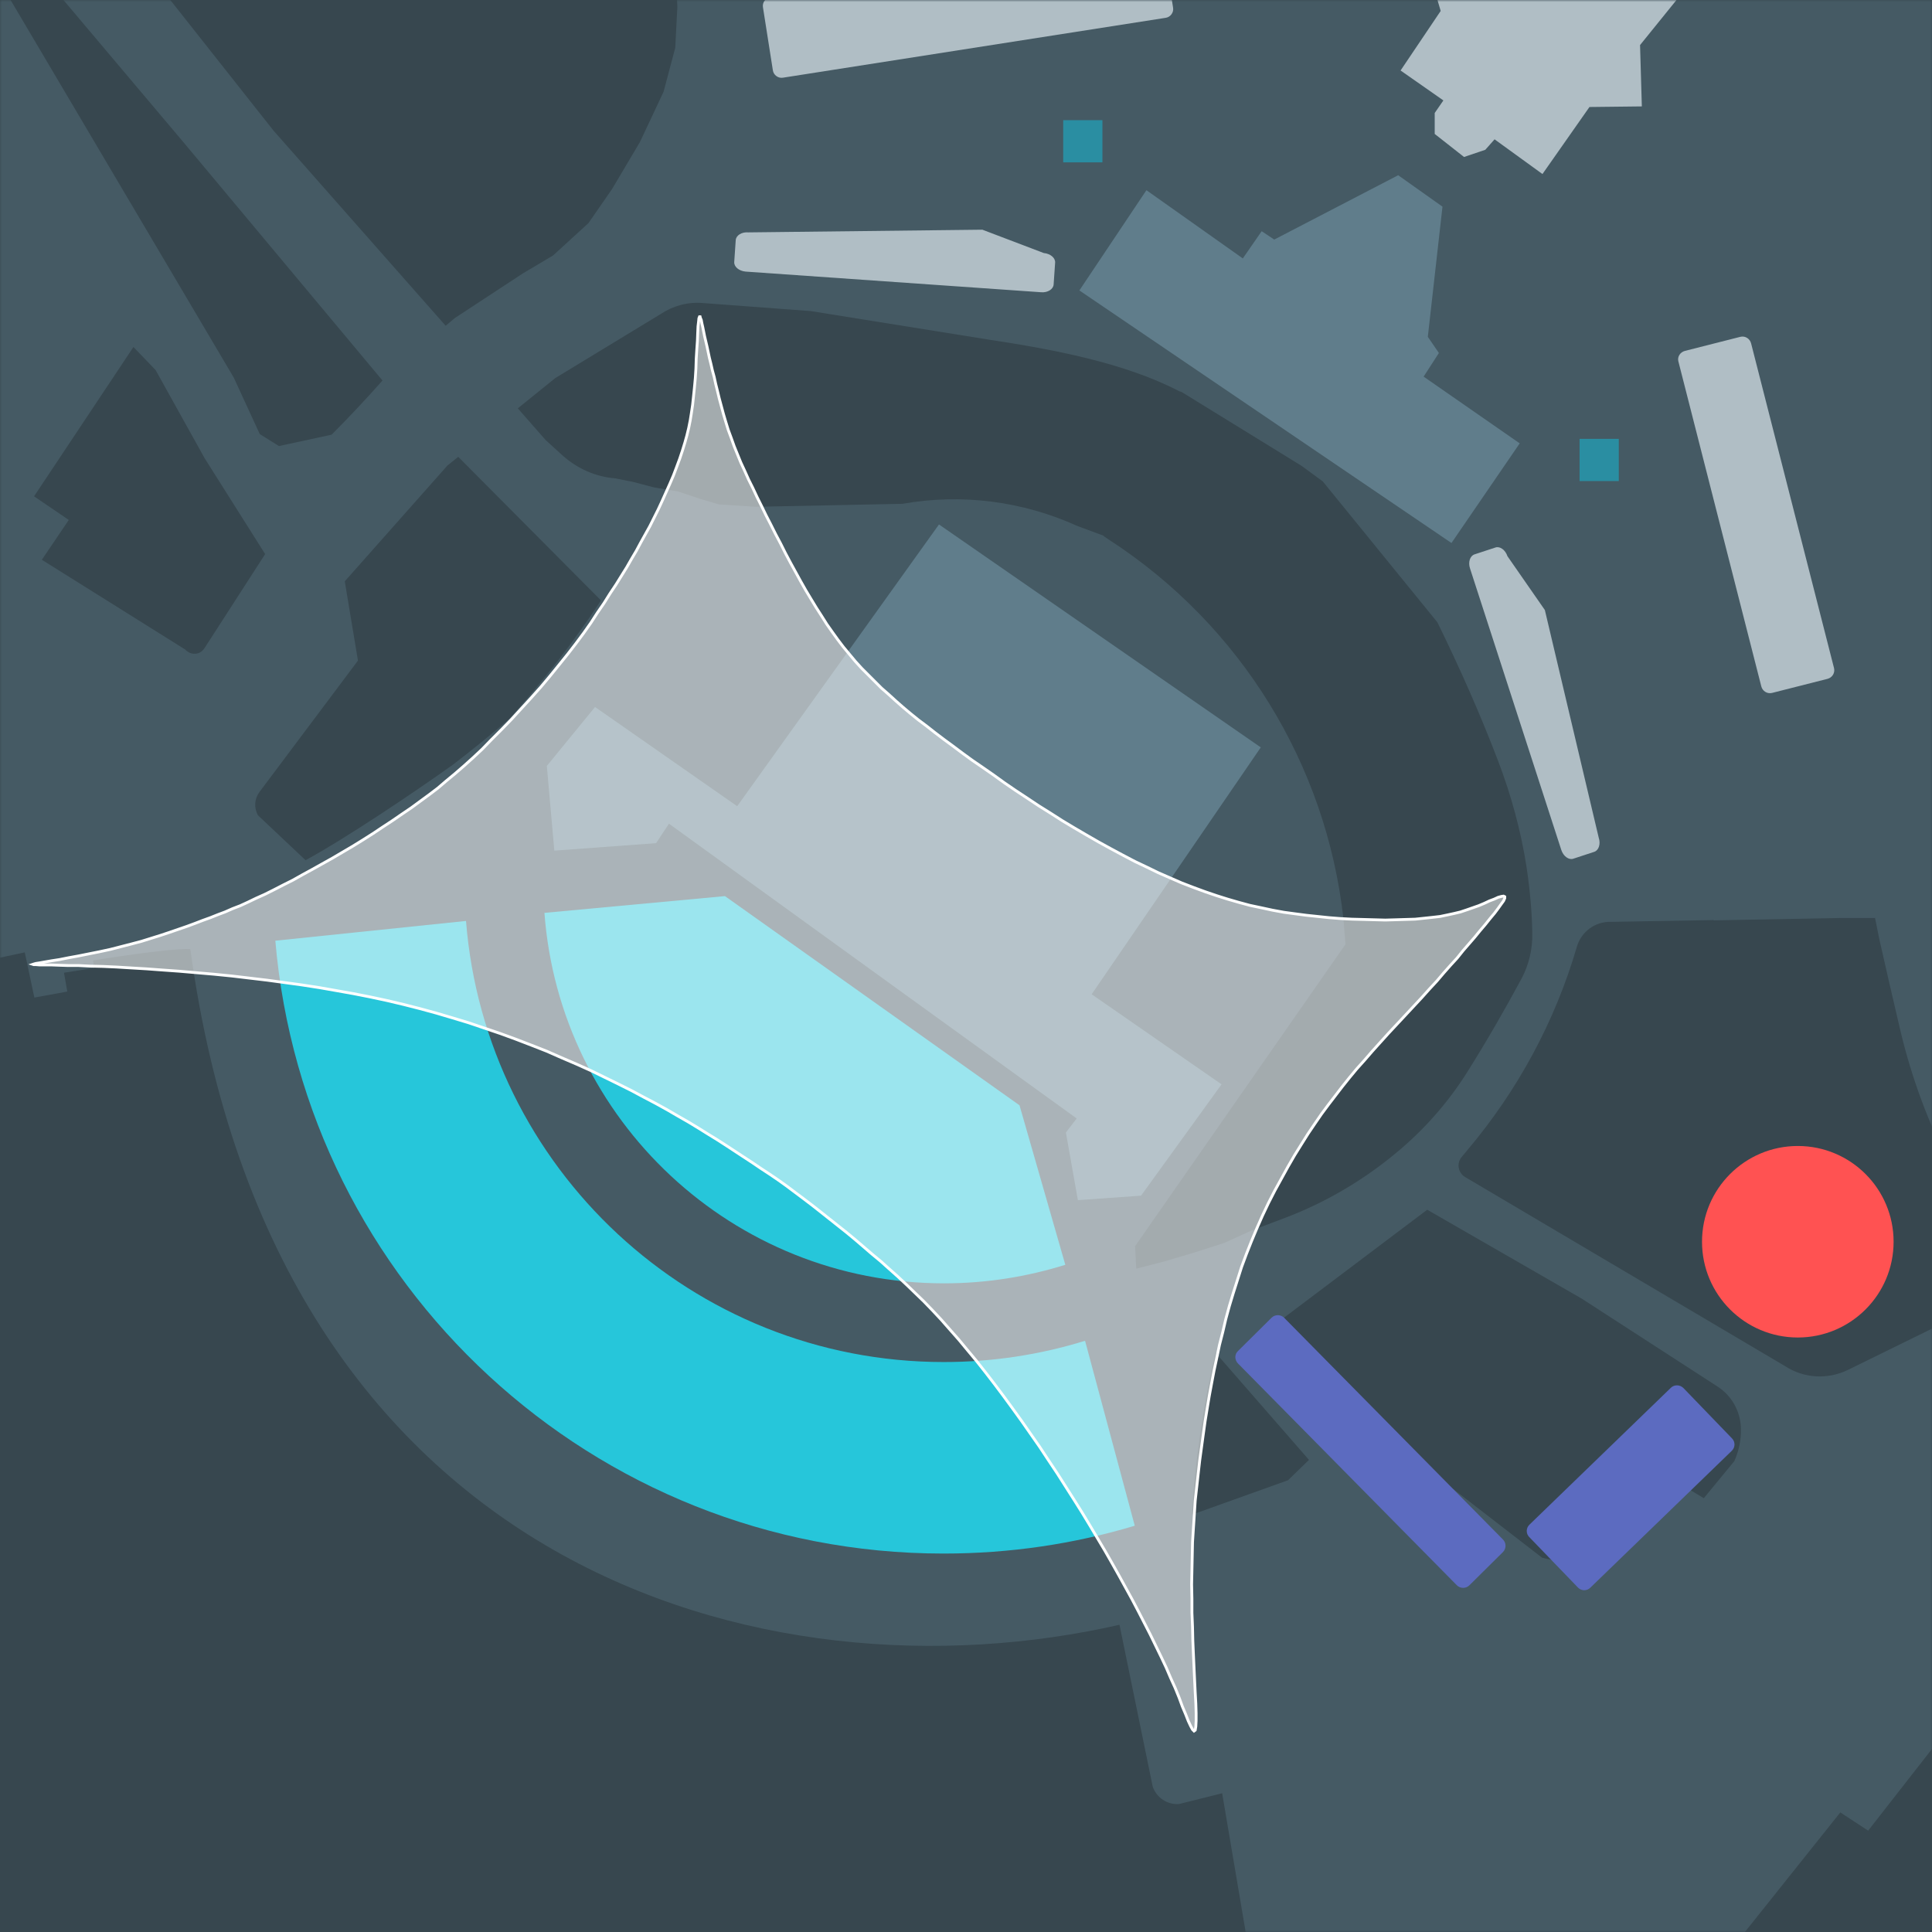 <?xml version="1.0" encoding="UTF-8" standalone="no"?>
<svg width="480px" height="480px" viewBox="0 0 480 480" version="1.1" xmlns="http://www.w3.org/2000/svg" xmlns:xlink="http://www.w3.org/1999/xlink">
    <rect x="0" y="0" width="480" height="480" fill="#333333" stroke="none"/>
    <defs>
        <rect id="path-1" x="0" y="0" width="480" height="480"></rect>
        <path id="path-3" d="M0,1523.363 L1952.366,1523.363 L1952.366,0.288 L0,0.288 L0,1523.363 Z"></path>
    </defs>
    <g stroke="none" stroke-width="1" fill="none" fill-rule="evenodd">
        <g transform="translate(-720, -391)">
            <g id="photo" transform="translate(720, 391)">
                <mask id="mask-2" fill="white">
                    <use xlink:href="#path-1"></use>
                </mask>
                <use id="Mask" fill="#37474F" xlink:href="#path-1"></use>
                <g mask="url(#mask-2)">
                    <g transform="translate(-519, -627)">
                        <path d="M0,1524.817 L1952.367,1524.817 L1952.367,1.743 L0,1.743 L0,1524.817 Z" id="Fill-1" fill="#455A64"></path>
                        <g id="Group-109" stroke-width="1" fill="none" transform="translate(0, 0.454)">
                            <path d="M578.63,1218.463 L562.565,1211.4 L554.98,1208.426 L582.497,1208.426 L578.63,1218.463 L578.63,1218.463 Z M1676.876,839.593 L1674.719,835.206 L1666.836,839.667 L1666.836,772.458 L1659.176,797.066 C1665.572,797.066 1671.224,792.754 1672.86,786.509 C1673.604,783.461 1674.05,780.413 1674.124,777.29 L1670.108,742.496 L1660.366,644.061 L1655.606,578.785 L1652.185,530.311 L1649.21,446.819 L1645.789,393.215 L1644.896,387.044 C1643.632,378.643 1642.963,370.242 1642.74,361.767 C1642.516,352.548 1642.07,343.254 1641.475,334.035 C1640.434,317.382 1627.791,303.851 1611.28,301.546 L1296.763,318.199 L1240.463,320.504 L1095.513,317.605 L1043.75,315.82 C1029.62,319.612 1018.018,328.682 1010.729,340.429 L985.815,340.429 L988.492,335.597 C988.492,331.359 988.343,327.195 988.12,322.958 C987.748,316.936 983.286,311.954 977.336,310.765 C967.668,308.906 957.776,307.791 947.959,307.419 L900.51,305.784 L793.564,306.973 L626.228,319.538 L534.453,327.79 L402.443,331.731 C397.683,332.102 393.519,335.151 391.808,339.611 L392.254,357.603 L359.828,357.603 L360.051,357.083 L360.944,354.332 L361.539,352.176 L361.911,350.54 L362.134,349.276 L362.283,348.31 L362.357,347.492 L362.431,346.674 L362.506,345.931 L362.506,345.187 L362.506,344.444 L362.506,343.7 L362.431,342.957 L362.357,342.213 L362.208,341.47 L362.059,340.727 L361.836,339.983 L361.539,339.24 L361.241,338.496 L360.869,337.827 L360.423,337.158 L359.977,336.563 L359.456,336.043 L358.861,335.522 L358.192,335.076 L357.523,334.704 L356.705,334.407 L355.812,334.184 L354.845,333.961 L353.804,333.812 L352.614,333.664 L351.35,333.589 L349.937,333.515 L348.375,333.515 L346.59,333.515 L344.656,333.515 L342.5,333.515 L340.12,333.515 L337.517,333.515 L334.616,333.515 L331.493,333.515 L328.22,333.515 L324.799,333.515 L321.304,333.515 L317.808,333.515 L314.313,333.515 L310.817,333.515 L307.396,333.515 L304.124,333.515 L301,333.589 L298.025,333.664 L295.274,333.738 L292.745,333.812 L290.514,333.961 L288.506,334.11 L286.795,334.258 L285.382,334.481 L284.192,334.704 L283.225,335.002 L282.407,335.374 L281.738,335.745 L281.143,336.191 L280.622,336.712 L280.102,337.232 L279.581,337.827 L279.061,338.496 L278.763,339.611 L278.243,340.355 L277.722,341.098 L277.276,341.916 L276.829,342.734 L276.383,343.626 L275.937,344.741 L275.565,346.377 L275.193,348.756 L274.896,352.176 L274.598,356.86 L274.375,363.031 L274.152,370.911 L274.003,380.651 L273.855,391.803 L273.855,403.996 L273.929,416.634 L274.152,429.199 L274.524,441.169 L275.045,452.098 L275.788,461.466 L276.681,468.9 L277.722,474.699 L278.912,479.309 L280.102,483.175 L281.217,486.818 L282.259,490.609 L283.151,495.07 L283.82,500.646 L284.267,507.709 L284.49,515.887 L284.639,524.883 L284.787,534.251 L285.01,543.544 L285.457,552.391 L286.126,560.421 L287.167,567.186 L288.655,572.391 L290.514,576.182 L292.596,578.785 L294.827,580.42 L297.133,581.312 L299.438,581.758 L301.67,581.907 L303.678,582.056 L305.463,582.353 L306.95,582.799 L308.214,583.394 L309.33,584.138 L310.371,585.03 L311.338,585.996 L312.23,587.111 L313.123,588.301 L314.09,589.565 L315.131,590.829 L316.172,592.167 L317.288,593.505 L318.403,594.843 L319.519,596.182 L320.709,597.52 L321.899,598.858 L323.089,600.196 L324.279,601.46 L325.469,602.724 L326.659,603.988 L327.848,605.178 L329.038,606.367 L330.228,607.557 L331.418,608.746 L332.683,609.936 L333.947,611.125 L335.211,612.315 L336.476,613.504 L337.74,614.62 L339.004,615.735 L340.269,616.776 L341.533,617.817 L342.723,618.783 L343.913,619.675 L345.103,620.567 L346.293,621.385 L347.557,622.203 L348.821,623.021 L350.16,623.839 L351.573,624.656 L353.06,625.549 L354.622,626.441 L356.258,627.333 L357.895,628.225 L359.605,629.117 L361.316,630.009 L363.101,630.902 L364.886,631.794 L366.67,632.686 L368.53,633.504 L370.389,634.322 L371.207,634.693 L373.364,637.147 L375.149,639.674 L376.636,644.135 L377.677,650.603 L378.421,661.086 L379.165,673.205 L379.909,687.405 L380.652,755.581 L373.81,755.581 L373.81,770.004 L306.578,815.281 L300.703,818.999 L296.984,823.831 L296.166,832.678 L296.687,845.466 L295.646,875.874 L292.448,907.322 L291.853,966.502 L291.332,1073.636 L291.853,1167.461 L292.224,1193.037 C292.448,1209.319 305.686,1222.329 321.973,1222.329 L926.764,1222.329 L927.135,1221.883 L933.531,1216.53 L952.199,1212.292 L980.46,1200.546 L1038.098,1178.167 L1098.934,1152.592 L1150.697,1132.37 L1200.823,1116.906 L1265.898,1101.962 L1351.426,1076.833 L1397.834,1062.41 L1428.772,1057.057 L1463.429,1057.057 L1493.847,1060.254 L1522.109,1059.213 L1558.923,1042.187 L1605.331,1008.062 L1648.02,975.573 L1658.655,961.149 L1668.249,931.857 L1671.447,913.196 L1673.604,892.974 L1675.761,867.919 L1678.438,847.696 L1676.876,839.593 L1676.876,839.593 Z" id="Fill-2" fill="#455A64"></path>
                            <path d="M822.643,1072.075 L811.934,1074.751 C809.033,1074.974 806.356,1073.19 805.389,1070.439 L797.134,1030.217 C709.003,1050.291 587.331,1016.538 566.284,862.343 C561.078,862.045 542.113,865.168 542.113,865.168 L542.411,867.027 L534.899,868.216 L535.717,872.9 L527.536,874.387 L525.156,863.161 L441.711,880.929 C436.134,917.805 437.621,955.425 446.174,991.78 C450.339,1009.549 455.916,1026.946 462.907,1043.749 C469.155,1058.841 476.443,1073.413 484.847,1087.464 C505.002,1122.036 534.453,1150.287 569.928,1168.874 C610.312,1186.048 654.34,1192.888 697.996,1188.725 C741.355,1187.832 783.97,1177.573 823.015,1158.614 L819.296,1150.956 L834.617,1142.778 L822.643,1072.075 Z" id="Fill-4" fill="#37474F"></path>
                            <path d="M821.007,962.636 C817.883,975.87 815.95,989.327 815.132,1002.858 L839.005,994.308 L844.211,989.252 L821.007,962.636 Z" id="Fill-6" fill="#37474F"></path>
                            <path d="M1676.876,839.593 L1674.719,835.206 L1631.658,843.384 C1626.675,844.351 1621.692,845.243 1616.709,846.061 C1602.876,848.366 1588.746,849.109 1574.764,848.143 C1561.823,847.25 1548.808,846.73 1535.867,846.73 C1519.803,846.656 1503.739,848.217 1487.972,851.339 C1486.931,851.562 1485.964,852.009 1485.22,852.678 L1470.569,859.22 L1441.862,869.108 L1403.263,879.368 L1320.933,902.564 L1204.17,935.425 L1083.613,969.179 C1080.044,970.145 1076.399,970.889 1072.755,971.186 L1070.524,972.673 L1067.475,974.829 L1063.236,977.729 L1060.707,981.595 L1055.129,990.293 L1047.32,988.286 L1035.049,992.078 L1031.851,999.587 L1026.422,997.505 L1015.638,1019.065 L1014.596,1021.445 L1024.265,1028.731 L983.137,1081.368 L976.221,1076.833 L950.414,1109.174 L925.053,1129.099 L876.34,1150.287 L838.038,1158.168 C794.233,1182.554 745.074,1195.788 694.947,1196.828 C661.629,1199.951 628.087,1196.903 595.884,1187.758 L595.586,1187.461 C584.654,1184.338 573.944,1180.621 563.458,1176.16 C527.165,1157.053 496.97,1128.206 476.294,1092.743 C467.742,1078.394 460.23,1063.45 453.834,1047.986 C446.694,1030.738 440.968,1012.895 436.654,994.754 C429.068,962.488 426.912,929.18 430.258,896.245 C410.475,882.416 397.758,860.633 395.452,836.619 C393.072,812.456 398.799,788.145 411.74,767.551 L429.068,739.968 L442.158,721.902 L441.935,704.505 L403.633,704.505 L403.633,640.121 L407.129,640.195 L414.789,640.344 L423.862,640.418 L433.977,640.492 L444.761,640.492 L455.842,640.492 L466.775,640.418 L477.112,640.269 L486.483,640.046 L494.515,639.749 L500.837,639.377 L505.597,638.857 L508.943,638.262 L511.175,637.593 L512.439,636.849 L512.96,636.031 L512.96,635.139 L512.662,634.173 L512.29,633.206 L511.844,632.165 L511.323,631.125 L510.803,630.084 L510.282,629.117 L509.762,628.225 L509.241,627.407 L508.795,626.738 L508.423,626.218 L508.051,625.772 L507.605,625.474 L506.935,625.251 L505.969,625.103 L504.63,625.028 L502.845,625.028 L500.465,625.028 L497.49,625.028 L493.846,625.028 L489.532,625.028 L484.624,625.028 L479.12,625.028 L472.948,625.028 L466.18,625.028 L458.817,625.028 L450.934,624.954 L442.53,624.731 L433.679,624.285 L424.457,623.467 L414.938,622.129 L405.195,620.196 L395.304,617.519 L385.263,614.025 L375.223,609.564 L365.406,604.137 L355.887,597.892 L346.888,590.829 L338.558,582.948 L330.823,574.398 L324.353,565.105 L319.073,555.142 L315.131,544.659 L312.379,533.73 L310.669,522.653 L309.925,511.575 L309.999,500.646 L310.743,490.163 L312.007,480.275 L313.643,471.131 L315.503,462.952 L317.585,455.592 L319.891,448.827 L322.419,442.507 L325.097,436.411 L327.923,430.389 L330.898,424.292 L334.021,417.898 L337.219,411.058 L340.492,403.921 L343.764,396.635 L346.888,389.424 L349.862,382.435 L352.614,375.892 L355.068,369.945 L357.151,364.74 L358.787,360.428 L360.051,356.934 L360.944,354.183 L361.539,352.027 L361.911,350.392 L362.134,349.128 L362.283,348.161 L362.357,347.343 L362.431,346.526 L362.506,345.782 L362.506,345.039 L362.506,344.295 L362.506,343.552 L362.431,342.808 L362.357,342.065 L362.208,341.321 L362.059,340.578 L361.836,339.834 L361.539,339.091 L361.241,338.347 L360.869,337.678 L360.423,337.009 L359.977,336.414 L359.456,335.894 L358.861,335.374 L358.192,334.927 L357.523,334.556 L356.705,334.258 L355.812,334.035 L354.845,333.812 L353.804,333.664 L352.614,333.515 L351.35,333.441 L349.937,333.366 L348.375,333.366 L346.59,333.366 L344.656,333.366 L342.5,333.366 L340.12,333.366 L337.517,333.366 L334.616,333.366 L331.493,333.366 L328.22,333.366 L324.799,333.366 L321.304,333.366 L317.808,333.366 L314.313,333.366 L310.817,333.366 L307.396,333.366 L304.124,333.366 L301,333.441 L298.025,333.515 L295.274,333.589 L292.745,333.664 L290.514,333.812 L288.506,333.961 L286.795,334.11 L285.382,334.333 L284.192,334.556 L283.225,334.853 L282.407,335.225 L281.738,335.597 L281.143,336.043 L280.622,336.563 L280.102,337.084 L279.581,337.678 L279.061,338.347 L278.763,339.611 L278.243,340.355 L277.722,341.098 L277.276,341.916 L276.829,342.734 L276.383,343.626 L275.937,344.741 L275.565,346.377 L275.193,348.756 L274.896,352.176 L274.598,356.86 L274.375,363.031 L274.152,370.911 L274.003,380.651 L273.855,391.803 L273.855,403.996 L273.929,416.634 L274.152,429.199 L274.524,441.169 L275.045,452.098 L275.788,461.466 L276.681,468.9 L277.722,474.699 L278.912,479.309 L280.102,483.175 L281.217,486.818 L282.259,490.609 L283.151,495.07 L283.82,500.646 L284.267,507.709 L284.49,515.887 L284.639,524.883 L284.787,534.251 L285.01,543.544 L285.457,552.391 L286.126,560.421 L287.167,567.186 L288.655,572.391 L290.514,576.182 L292.596,578.785 L294.827,580.42 L297.133,581.312 L299.438,581.758 L301.67,581.907 L303.678,582.056 L305.463,582.353 L306.95,582.799 L308.214,583.394 L309.33,584.138 L310.371,585.03 L311.338,585.996 L312.23,587.111 L313.123,588.301 L314.09,589.565 L315.131,590.829 L316.172,592.167 L317.288,593.505 L318.403,594.843 L319.519,596.182 L320.709,597.52 L321.899,598.858 L323.089,600.196 L324.279,601.46 L325.469,602.724 L326.659,603.988 L327.848,605.178 L329.038,606.367 L330.228,607.557 L331.418,608.746 L332.683,609.936 L333.947,611.125 L335.211,612.315 L336.476,613.504 L337.74,614.62 L339.004,615.735 L340.269,616.776 L341.533,617.817 L342.723,618.783 L343.913,619.675 L345.103,620.567 L346.293,621.385 L347.557,622.203 L348.821,623.021 L350.16,623.839 L351.573,624.656 L353.06,625.549 L354.622,626.441 L356.258,627.333 L357.895,628.225 L359.605,629.117 L361.316,630.009 L363.101,630.902 L364.886,631.794 L366.67,632.686 L368.53,633.504 L370.389,634.322 L371.207,634.693 L373.364,637.147 L375.149,639.674 L376.636,644.135 L377.677,650.603 L378.421,661.086 L379.165,673.205 L379.909,687.405 L380.652,755.581 L373.81,755.581 L373.81,770.004 L306.578,815.281 L300.703,818.999 L296.984,823.831 L296.166,832.678 L296.687,845.466 L295.646,875.874 L292.448,907.322 L291.853,966.502 L291.332,1073.636 L291.853,1167.461 L292.373,1200.323 C292.522,1212.516 302.488,1222.255 314.685,1222.255 L926.838,1222.255 L927.21,1221.809 L933.606,1216.456 L952.273,1212.218 L980.534,1200.471 L1038.172,1178.093 L1099.008,1152.518 L1150.771,1132.295 L1200.897,1116.831 L1265.973,1101.888 L1351.5,1076.758 L1397.908,1062.335 L1428.847,1056.982 L1463.504,1056.982 L1493.922,1060.179 L1522.183,1059.138 L1558.997,1042.113 L1605.405,1007.988 L1648.094,975.498 L1658.729,961.075 L1668.323,931.783 L1671.521,913.121 L1673.678,892.899 L1675.835,867.844 L1678.512,847.622 L1676.876,839.593 Z" id="Fill-8" fill="#37474F"></path>
                            <path d="M645.713,622.798 L596.925,622.798 L560.26,623.616 C559.888,623.616 559.665,623.913 559.665,624.285 C559.665,624.433 559.739,624.582 559.814,624.656 L586.959,659.005 L629.723,707.479 C630.467,706.809 631.285,706.215 632.029,705.546 L648.911,694.468 L656.422,690.007 L665.198,681.978 L671.074,673.502 L677.99,661.83 L683.866,649.339 L686.766,638.41 L687.287,628.299 L686.989,621.682 L686.394,618.486 C673.007,621.311 659.323,622.798 645.713,622.798" id="Fill-10" fill="#37474F"></path>
                            <path d="M984.253,563.766 L988.269,558.265 L993.772,549.194 L999.053,537.671 L1007.159,520.051 L1015.935,499.531 L1042.411,442.507 L1046.502,432.619 L1047.171,431.355 L1055.129,415.594 C1056.765,412.397 1059.74,410.092 1063.31,409.348 L1109.495,408.754 L1163.563,407.861 L1217.334,407.192 L1253.404,406.449 L1270.509,405.928 C1271.997,405.854 1273.484,406.226 1274.748,406.969 L1275.492,416.56 C1275.567,417.378 1276.236,417.973 1277.054,417.973 L1323.759,412.843 L1363.623,408.085 L1398.652,404.293 L1427.136,401.245 L1453.017,398.345 L1489.459,393.81 L1552.229,386.227 L1577.144,383.55 L1577.813,383.55 C1580.49,383.624 1582.647,385.855 1582.573,388.531 L1584.953,447.786 L1587.779,522.578 L1589.043,556.778 C1589.489,568.302 1590.307,579.9 1591.423,591.423 L1597.968,636.998 L1602.728,681.532 L1610.983,743.76 C1611.206,745.395 1610.165,746.957 1608.603,747.403 L1576.4,749.113 L1455.918,764.949 L1399.767,771.194 L1320.19,780.487 C1318.628,780.636 1317.14,781.23 1315.876,782.123 C1314.165,783.312 1313.05,785.096 1312.752,787.104 C1312.306,790.449 1312.009,793.795 1311.786,797.141 L1314.76,804.055 L1322.718,813.571 L1326.214,816.768 C1332.758,822.642 1341.609,825.021 1350.236,823.385 L1401.478,814.24 L1437.697,809.11 L1490.352,804.055 L1535.049,800.114 L1566.955,798.33 C1591.2,796.992 1615.519,796.546 1639.839,796.992 L1659.176,796.918 C1665.646,796.918 1671.298,792.531 1672.86,786.212 C1673.604,783.238 1674.05,780.19 1674.124,777.067 L1670.108,742.273 L1660.366,643.838 L1655.606,578.561 L1652.185,530.087 L1649.21,446.596 L1645.789,392.992 L1644.822,386.821 C1643.558,378.643 1642.888,370.391 1642.665,362.064 C1642.442,352.622 1641.996,343.18 1641.401,333.812 C1640.36,317.159 1627.716,303.627 1611.206,301.323 L1296.762,318.199 L1240.463,320.504 L1095.513,317.605 L1043.75,315.82 C1017.497,322.883 1000.168,347.789 1002.623,374.852 L996.896,468.677 C995.483,492.394 988.194,515.292 975.774,535.515 L964.842,553.953 C961.792,559.083 963.503,565.774 968.635,568.822 C973.766,571.87 980.46,570.16 983.509,565.03 C983.881,564.659 984.104,564.213 984.253,563.766" id="Fill-12" fill="#37474F"></path>
                            <path d="M1003.589,580.346 L1024.19,580.123 L1087.927,579.231 L1131.062,579.231 L1225.961,577.149 L1272.666,576.926 C1274.451,576.926 1276.236,577.595 1277.575,578.784 L1277.649,589.416 L1279.285,628.225 L1279.285,628.745 C1279.062,630.307 1277.649,631.496 1276.013,631.273 C1274.451,631.05 1273.261,629.638 1273.484,628.002 L1273.484,617.445 L1248.123,617.445 L1141.326,619.601 L1015.043,621.534 L1014.596,632.017 C1014.522,633.132 1013.704,634.024 1012.588,634.173 C1011.473,634.321 1010.283,633.95 1009.465,633.206 L994.293,605.698 C993.847,604.806 993.624,603.839 993.698,602.873 L996.97,597.445 C999.053,593.951 1000.54,590.16 1001.433,586.219 L1002.028,582.576 C1002.102,581.461 1002.697,580.717 1003.589,580.346" id="Fill-14" fill="#37474F"></path>
                            <path d="M564.722,662.053 L533.04,624.508 C532.891,624.359 532.742,624.285 532.519,624.285 L521.512,624.508 C521.14,624.508 520.917,624.805 520.917,625.177 C520.917,625.251 520.917,625.4 520.992,625.474 L577.068,720.341 L583.538,734.392 L588.298,737.366 L601.387,734.541 C605.701,730.229 609.94,725.694 614.031,721.084 L564.722,662.053 Z" id="Fill-24" fill="#37474F"></path>
                            <path d="M837.889,954.012 L873.588,927.099 L911.964,949.18 L945.728,971.038 C949.298,973.342 951.455,977.283 951.529,981.52 C951.604,984.271 951.009,987.022 949.893,989.55 L942.307,998.769 L936.878,995.498 L935.391,997.505 C929.367,1005.386 920.888,1011.036 911.294,1013.564 C908.319,1014.382 905.121,1014.382 902.146,1013.564 L857.3,978.918 L837.889,954.012 Z" id="Fill-30" fill="#37474F"></path>
                            <path d="M565.02,787.922 L529.396,765.618 L536.089,755.73 L527.462,749.856 L552.153,712.757 L557.657,718.482 L569.854,740.414 L584.877,764.205 L569.779,787.624 C569.631,787.847 569.408,788.07 569.185,788.293 C567.995,789.334 566.135,789.186 565.02,787.922" id="Fill-32" fill="#37474F"></path>
                            <path d="M944.687,855.205 L976.593,854.611 L984.848,854.611 C985.22,856.469 985.591,858.328 985.963,860.112 C987.674,867.77 989.459,875.353 991.244,883.011 C996.747,905.91 1007.606,927.099 1023,944.868 L978.154,966.874 C973.171,969.328 967.222,969.03 962.536,965.982 L883.033,918.995 C882.884,918.921 882.735,918.772 882.587,918.697 C881.174,917.508 880.951,915.426 882.14,914.014 L883.554,912.304 C896.048,897.509 905.344,880.335 910.774,861.748 C911.889,857.956 915.385,855.428 919.326,855.577 L944.761,855.131 L944.687,855.205 Z" id="Fill-34" fill="#37474F"></path>
                            <path d="M898.279,842.046 C896.866,832.901 894.412,823.98 891.139,815.43 C886.677,803.757 881.62,792.382 876.116,781.156 L847.632,746.139 L842.352,742.273 L812.529,723.909 L812.008,723.76 C798.472,716.698 780.697,713.352 764.484,710.898 L720.456,703.836 L693.534,701.828 C689.89,701.531 686.245,702.497 683.122,704.579 L656.943,720.489 L647.647,727.998 L654.563,735.879 L658.728,739.671 C662.372,742.942 666.983,745.024 671.892,745.395 L676.354,746.288 L681.411,747.626 L687.51,748.667 L693.088,750.525 L697.624,751.864 L706.772,752.458 L743.214,751.715 C757.94,749.113 773.037,751.046 786.647,757.216 L793.266,759.67 L793.192,759.744 L794.754,760.785 C827.18,781.9 848.45,816.322 852.764,854.759 L853.284,861.153 L801.001,936.169 L801.298,941.745 L808.512,939.886 L815.727,937.73 L823.164,935.351 L829.857,932.303 L830.229,932.154 L838.112,929.18 C848.748,925.166 858.565,919.292 867.192,911.858 C873.588,906.356 879.166,899.888 883.628,892.75 C888.388,885.167 892.85,877.435 897.089,869.554 C898.874,866.134 899.767,862.343 899.692,858.477 C899.618,853.049 899.097,847.548 898.279,842.046" id="Fill-36" fill="#37474F"></path>
                            <path d="M632.847,740.042 L630.169,742.199 L604.66,770.971 L607.932,790.673 L583.464,823.311 C582.199,825.021 582.051,827.251 583.092,829.11 L594.917,840.262 C605.032,834.76 622.137,823.236 631.508,816.545 C636.268,812.902 640.953,809.111 645.49,805.17 C653.819,795.951 661.48,786.137 668.322,775.729 L632.847,740.042 Z" id="Fill-38" fill="#37474F"></path>
                            <path d="M753.477,964.941 C690.931,964.941 639.614,916.69 634.78,855.354 L587.406,860.261 C594.694,945.537 666.239,1012.523 753.403,1012.523 C769.914,1012.523 785.829,1010.144 800.927,1005.609 L788.581,959.663 C777.499,963.082 765.749,964.941 753.477,964.941" id="Fill-40" fill="#26C6DA"></path>
                            <path d="M699.112,849.183 L654.266,853.347 C658.059,904.795 701.045,945.388 753.552,945.388 C764.038,945.388 774.153,943.752 783.672,940.778 L772.294,901.152 L699.112,849.183 Z" id="Fill-42" fill="#26C6DA"></path>
                            <path d="M879.612,761.454 L896.569,736.697 L872.695,720.117 L876.488,714.244 L873.737,710.229 L877.381,677.889 L866.374,670.082 L835.584,686.067 L832.46,683.985 L827.775,690.751 L803.827,673.8 L787.168,698.706 L879.612,761.454 Z" id="Fill-44" fill="#607D8B"></path>
                            <path d="M832.237,812.233 L752.288,756.845 L702.155,826.846 L666.835,802.196 L654.861,816.842 L656.72,837.883 L682.006,836.024 L685.204,831.191 L744.925,874.387 L786.499,904.423 L783.821,907.917 L786.796,924.719 L802.488,923.604 L822.494,895.947 L790.217,873.569 L832.237,812.233 Z" id="Fill-46" fill="#607D8B"></path>
                            <path d="M551.558,867.027 L555.351,867.25 L559.367,867.547 L563.532,867.844 L567.846,868.216 L572.159,868.588 L576.622,869.034 L581.01,869.554 L585.397,870.075 L589.785,870.67 L594.099,871.264 L598.413,871.933 L602.652,872.677 L606.817,873.42 L610.981,874.238 L615.146,875.13 L619.237,876.097 L623.327,877.138 L627.417,878.253 L631.434,879.442 L635.375,880.632 L639.317,881.97 L643.259,883.308 L647.126,884.721 L650.993,886.208 L654.786,887.695 L658.505,889.331 L662.149,890.892 L665.793,892.527 L669.289,894.237 L672.635,895.873 L675.908,897.509 L678.957,899.144 L681.932,900.706 L684.758,902.267 L687.435,903.828 L690.038,905.315 L692.493,906.802 L694.873,908.289 L697.178,909.702 L699.484,911.188 L701.64,912.601 L703.797,914.014 L705.954,915.426 L708.036,916.839 L710.193,918.251 L712.276,919.664 L714.358,921.151 L716.44,922.712 L718.523,924.273 L720.68,925.909 L722.762,927.545 L724.919,929.255 L727.075,930.965 L729.232,932.675 L731.389,934.459 L733.471,936.243 L735.628,938.102 L737.785,939.886 L739.942,941.819 L742.024,943.678 L744.181,945.685 L746.338,947.767 L748.495,949.849 L750.651,952.079 L752.808,954.384 L754.965,956.837 L757.196,959.365 L759.353,961.967 L761.584,964.644 L763.815,967.469 L766.046,970.368 L768.277,973.342 L770.509,976.391 L772.814,979.587 L775.045,982.784 L777.276,985.981 L779.433,989.252 L781.664,992.598 L783.747,995.869 L785.829,999.141 L787.837,1002.337 L789.771,1005.534 L791.63,1008.657 L793.489,1011.78 L795.274,1014.902 L796.985,1017.95 L798.621,1020.924 L800.257,1023.898 L801.819,1026.872 L803.306,1029.771 L804.794,1032.671 L806.133,1035.422 L807.471,1038.173 L808.736,1040.849 L809.851,1043.451 L810.967,1045.905 L811.934,1048.284 L812.752,1050.514 L813.57,1052.447 L814.239,1054.157 L814.834,1055.421 L815.28,1056.239 L815.652,1056.611 L815.95,1056.388 L816.098,1055.495 L816.173,1054.083 L816.173,1052.15 L816.098,1049.771 L815.95,1047.094 L815.801,1044.046 L815.652,1040.849 L815.503,1037.578 L815.355,1034.158 L815.28,1030.738 L815.132,1027.244 L815.132,1023.749 L815.057,1020.181 L815.132,1016.686 L815.206,1013.192 L815.28,1009.698 L815.503,1006.204 L815.727,1002.784 L815.95,999.364 L816.322,996.018 L816.693,992.672 L817.065,989.401 L817.511,986.13 L817.958,982.859 L818.404,979.662 L818.925,976.465 L819.445,973.342 L820.04,970.145 L820.635,967.023 L821.304,963.9 L821.974,960.703 L822.792,957.506 L823.536,954.31 L824.428,951.038 L825.395,947.841 L826.436,944.57 L827.477,941.299 L828.667,938.102 L829.932,934.905 L831.27,931.708 L832.683,928.511 L834.171,925.389 L835.733,922.34 L837.369,919.367 L839.005,916.393 L840.641,913.568 L842.352,910.817 L843.988,908.215 L845.698,905.687 L847.334,903.308 L849.045,901.003 L850.756,898.773 L852.466,896.542 L854.251,894.312 L856.036,892.156 L857.97,890 L859.903,887.769 L861.911,885.539 L863.994,883.234 L866.076,881.004 L868.159,878.773 L870.167,876.617 L872.175,874.461 L874.108,872.305 L875.968,870.298 L877.678,868.29 L879.389,866.357 L881.025,864.573 L882.512,862.714 L884,861.004 L885.413,859.369 L886.751,857.733 L888.016,856.246 L889.206,854.759 L890.321,853.421 L891.214,852.232 L891.957,851.191 L892.552,850.373 L892.85,849.704 L892.85,849.332 L892.552,849.183 L892.032,849.258 L891.214,849.481 L890.247,849.927 L889.057,850.373 L887.793,850.968 L886.38,851.562 L884.892,852.083 L883.405,852.603 L881.843,853.124 L880.281,853.495 L878.571,853.867 L876.786,854.239 L874.852,854.462 L872.77,854.685 L870.613,854.908 L868.233,854.982 L865.779,855.057 L863.176,855.131 L860.424,855.057 L857.672,854.982 L854.846,854.908 L852.02,854.759 L849.194,854.536 L846.368,854.239 L843.542,853.942 L840.715,853.57 L837.964,853.198 L835.138,852.678 L832.386,852.083 L829.56,851.488 L826.808,850.745 L823.982,849.927 L821.156,849.035 L818.33,848.068 L815.503,847.027 L812.603,845.912 L809.702,844.648 L806.802,843.384 L803.901,841.972 L800.927,840.559 L797.952,838.998 L794.902,837.362 L791.928,835.727 L788.953,834.017 L785.903,832.232 L782.929,830.448 L780.028,828.589 L777.053,826.731 L774.153,824.798 L771.327,822.939 L768.501,821.006 L765.823,819.073 L763.146,817.214 L760.543,815.43 L758.088,813.646 L755.709,811.861 L753.477,810.226 L751.321,808.59 L749.238,806.954 L747.156,805.393 L745.222,803.832 L743.363,802.271 L741.504,800.635 L739.793,799.074 L738.008,797.512 L736.372,795.877 L734.736,794.241 L733.1,792.606 L731.538,790.896 L730.05,789.111 L728.563,787.327 L727.15,785.468 L725.811,783.61 L724.398,781.602 L723.134,779.595 L721.795,777.513 L720.531,775.431 L719.192,773.201 L717.928,770.971 L716.663,768.666 L715.399,766.361 L714.135,763.982 L712.945,761.603 L711.681,759.224 L710.491,756.845 L709.301,754.54 L708.185,752.235 L707.07,750.005 L706.028,747.775 L704.987,745.693 L704.02,743.537 L703.053,741.455 L702.235,739.448 L701.417,737.44 L700.674,735.359 L699.93,733.351 L699.335,731.418 L698.74,729.411 L698.219,727.478 L697.699,725.545 L697.252,723.686 L696.806,721.902 L696.434,720.192 L695.988,718.556 L695.616,716.921 L695.244,715.434 L694.947,714.021 L694.649,712.609 L694.352,711.345 L694.054,710.081 L693.831,708.966 L693.608,707.85 L693.385,706.884 L693.236,706.066 L693.013,705.546 L692.939,705.248 L692.79,705.248 L692.641,705.62 L692.567,706.363 L692.418,707.627 L692.344,709.263 L692.27,711.196 L692.121,713.352 L691.972,715.731 L691.898,718.11 L691.749,720.489 L691.526,722.868 L691.303,725.024 L691.08,727.106 L690.782,729.114 L690.485,730.972 L690.113,732.831 L689.667,734.689 L689.146,736.548 L688.551,738.481 L687.882,740.489 L687.138,742.496 L686.32,744.652 L685.427,746.734 L684.461,748.89 L683.494,751.046 L682.527,753.127 L681.486,755.209 L680.444,757.291 L679.329,759.298 L678.213,761.306 L677.098,763.387 L675.908,765.395 L674.718,767.476 L673.379,769.632 L672.04,771.788 L670.553,774.019 L669.066,776.398 L667.429,778.777 L665.793,781.305 L664.008,783.833 L662.075,786.435 L660.067,789.037 L657.91,791.713 L655.679,794.464 L653.373,797.215 L650.919,799.966 L648.465,802.642 L646.01,805.319 L643.556,807.847 L641.102,810.3 L638.796,812.679 L636.491,814.835 L634.26,816.843 L632.029,818.776 L629.872,820.56 L627.789,822.344 L625.633,823.98 L623.401,825.615 L621.17,827.251 L618.865,828.812 L616.485,830.448 L614.105,832.009 L611.651,833.645 L609.196,835.206 L606.668,836.767 L604.139,838.254 L601.61,839.741 L599.082,841.154 L596.553,842.567 L594.099,843.905 L591.719,845.243 L589.339,846.433 L587.034,847.622 L584.802,848.737 L582.646,849.704 L580.638,850.67 L578.704,851.562 L576.77,852.306 L574.911,853.124 L573.126,853.793 L571.267,854.536 L569.408,855.205 L567.474,855.949 L565.466,856.692 L563.309,857.436 L561.152,858.179 L558.921,858.923 L556.541,859.666 L554.161,860.41 L551.633,861.079 L549.03,861.748 L546.427,862.417 L543.675,863.012 L541.072,863.532 L538.469,864.053 L536.015,864.499 L533.784,864.945 L531.85,865.242 L530.139,865.54 L528.875,865.763 L527.908,865.911 L527.388,866.06 L527.164,866.134 L527.388,866.209 L527.908,866.209 L528.801,866.283 L530.065,866.283 L531.701,866.283 L533.635,866.357 L535.94,866.432 L538.543,866.432 L541.369,866.58 L544.567,866.655 L547.914,866.804 L551.558,867.027 Z" id="Fill-48" fill-opacity="0.54" fill="#FFFFFF"></path>
                            <path d="M551.558,867.027 L555.351,867.25 L559.367,867.547 L563.532,867.844 L567.846,868.216 L572.159,868.588 L576.622,869.034 L581.01,869.554 L585.397,870.075 L589.785,870.67 L594.099,871.264 L598.413,871.933 L602.652,872.677 L606.817,873.42 L610.981,874.238 L615.146,875.13 L619.237,876.097 L623.327,877.138 L627.417,878.253 L631.434,879.442 L635.375,880.632 L639.317,881.97 L643.259,883.308 L647.126,884.721 L650.993,886.208 L654.786,887.695 L658.505,889.331 L662.149,890.892 L665.793,892.527 L669.289,894.237 L672.635,895.873 L675.908,897.509 L678.957,899.144 L681.932,900.706 L684.758,902.267 L687.435,903.828 L690.038,905.315 L692.493,906.802 L694.873,908.289 L697.178,909.702 L699.484,911.188 L701.64,912.601 L703.797,914.014 L705.954,915.426 L708.036,916.839 L710.193,918.251 L712.276,919.664 L714.358,921.151 L716.44,922.712 L718.523,924.273 L720.68,925.909 L722.762,927.545 L724.919,929.255 L727.075,930.965 L729.232,932.675 L731.389,934.459 L733.471,936.243 L735.628,938.102 L737.785,939.886 L739.942,941.819 L742.024,943.678 L744.181,945.685 L746.338,947.767 L748.495,949.849 L750.651,952.079 L752.808,954.384 L754.965,956.837 L757.196,959.365 L759.353,961.967 L761.584,964.644 L763.815,967.469 L766.046,970.368 L768.277,973.342 L770.509,976.391 L772.814,979.587 L775.045,982.784 L777.276,985.981 L779.433,989.252 L781.664,992.598 L783.747,995.869 L785.829,999.141 L787.837,1002.337 L789.771,1005.534 L791.63,1008.657 L793.489,1011.78 L795.274,1014.902 L796.985,1017.95 L798.621,1020.924 L800.257,1023.898 L801.819,1026.872 L803.306,1029.771 L804.794,1032.671 L806.133,1035.422 L807.471,1038.173 L808.736,1040.849 L809.851,1043.451 L810.967,1045.905 L811.934,1048.284 L812.752,1050.514 L813.57,1052.447 L814.239,1054.157 L814.834,1055.421 L815.28,1056.239 L815.652,1056.611 L815.95,1056.388 L816.098,1055.495 L816.173,1054.083 L816.173,1052.15 L816.098,1049.771 L815.95,1047.094 L815.801,1044.046 L815.652,1040.849 L815.503,1037.578 L815.355,1034.158 L815.28,1030.738 L815.132,1027.244 L815.132,1023.749 L815.057,1020.181 L815.132,1016.686 L815.206,1013.192 L815.28,1009.698 L815.503,1006.204 L815.727,1002.784 L815.95,999.364 L816.322,996.018 L816.693,992.672 L817.065,989.401 L817.511,986.13 L817.958,982.859 L818.404,979.662 L818.925,976.465 L819.445,973.342 L820.04,970.145 L820.635,967.023 L821.304,963.9 L821.974,960.703 L822.792,957.506 L823.536,954.31 L824.428,951.038 L825.395,947.841 L826.436,944.57 L827.477,941.299 L828.667,938.102 L829.932,934.905 L831.27,931.708 L832.683,928.511 L834.171,925.389 L835.733,922.34 L837.369,919.367 L839.005,916.393 L840.641,913.568 L842.352,910.817 L843.988,908.215 L845.698,905.687 L847.334,903.308 L849.045,901.003 L850.756,898.773 L852.466,896.542 L854.251,894.312 L856.036,892.156 L857.97,890 L859.903,887.769 L861.911,885.539 L863.994,883.234 L866.076,881.004 L868.159,878.773 L870.167,876.617 L872.175,874.461 L874.108,872.305 L875.968,870.298 L877.678,868.29 L879.389,866.357 L881.025,864.573 L882.512,862.714 L884,861.004 L885.413,859.369 L886.751,857.733 L888.016,856.246 L889.206,854.759 L890.321,853.421 L891.214,852.232 L891.957,851.191 L892.552,850.373 L892.85,849.704 L892.85,849.332 L892.552,849.183 L892.032,849.258 L891.214,849.481 L890.247,849.927 L889.057,850.373 L887.793,850.968 L886.38,851.562 L884.892,852.083 L883.405,852.603 L881.843,853.124 L880.281,853.495 L878.571,853.867 L876.786,854.239 L874.852,854.462 L872.77,854.685 L870.613,854.908 L868.233,854.982 L865.779,855.057 L863.176,855.131 L860.424,855.057 L857.672,854.982 L854.846,854.908 L852.02,854.759 L849.194,854.536 L846.368,854.239 L843.542,853.942 L840.715,853.57 L837.964,853.198 L835.138,852.678 L832.386,852.083 L829.56,851.488 L826.808,850.745 L823.982,849.927 L821.156,849.035 L818.33,848.068 L815.503,847.027 L812.603,845.912 L809.702,844.648 L806.802,843.384 L803.901,841.972 L800.927,840.559 L797.952,838.998 L794.902,837.362 L791.928,835.727 L788.953,834.017 L785.903,832.232 L782.929,830.448 L780.028,828.589 L777.053,826.731 L774.153,824.798 L771.327,822.939 L768.501,821.006 L765.823,819.073 L763.146,817.214 L760.543,815.43 L758.088,813.646 L755.709,811.861 L753.477,810.226 L751.321,808.59 L749.238,806.954 L747.156,805.393 L745.222,803.832 L743.363,802.271 L741.504,800.635 L739.793,799.074 L738.008,797.512 L736.372,795.877 L734.736,794.241 L733.1,792.606 L731.538,790.896 L730.05,789.111 L728.563,787.327 L727.15,785.468 L725.811,783.61 L724.398,781.602 L723.134,779.595 L721.795,777.513 L720.531,775.431 L719.192,773.201 L717.928,770.971 L716.663,768.666 L715.399,766.361 L714.135,763.982 L712.945,761.603 L711.681,759.224 L710.491,756.845 L709.301,754.54 L708.185,752.235 L707.07,750.005 L706.028,747.775 L704.987,745.693 L704.02,743.537 L703.053,741.455 L702.235,739.448 L701.417,737.44 L700.674,735.359 L699.93,733.351 L699.335,731.418 L698.74,729.411 L698.219,727.478 L697.699,725.545 L697.252,723.686 L696.806,721.902 L696.434,720.192 L695.988,718.556 L695.616,716.921 L695.244,715.434 L694.947,714.021 L694.649,712.609 L694.352,711.345 L694.054,710.081 L693.831,708.966 L693.608,707.85 L693.385,706.884 L693.236,706.066 L693.013,705.546 L692.939,705.248 L692.79,705.248 L692.641,705.62 L692.567,706.363 L692.418,707.627 L692.344,709.263 L692.27,711.196 L692.121,713.352 L691.972,715.731 L691.898,718.11 L691.749,720.489 L691.526,722.868 L691.303,725.024 L691.08,727.106 L690.782,729.114 L690.485,730.972 L690.113,732.831 L689.667,734.689 L689.146,736.548 L688.551,738.481 L687.882,740.489 L687.138,742.496 L686.32,744.652 L685.427,746.734 L684.461,748.89 L683.494,751.046 L682.527,753.127 L681.486,755.209 L680.444,757.291 L679.329,759.298 L678.213,761.306 L677.098,763.387 L675.908,765.395 L674.718,767.476 L673.379,769.632 L672.04,771.788 L670.553,774.019 L669.066,776.398 L667.429,778.777 L665.793,781.305 L664.008,783.833 L662.075,786.435 L660.067,789.037 L657.91,791.713 L655.679,794.464 L653.373,797.215 L650.919,799.966 L648.465,802.642 L646.01,805.319 L643.556,807.847 L641.102,810.3 L638.796,812.679 L636.491,814.835 L634.26,816.843 L632.029,818.776 L629.872,820.56 L627.789,822.344 L625.633,823.98 L623.401,825.615 L621.17,827.251 L618.865,828.812 L616.485,830.448 L614.105,832.009 L611.651,833.645 L609.196,835.206 L606.668,836.767 L604.139,838.254 L601.61,839.741 L599.082,841.154 L596.553,842.567 L594.099,843.905 L591.719,845.243 L589.339,846.433 L587.034,847.622 L584.802,848.737 L582.646,849.704 L580.638,850.67 L578.704,851.562 L576.77,852.306 L574.911,853.124 L573.126,853.793 L571.267,854.536 L569.408,855.205 L567.474,855.949 L565.466,856.692 L563.309,857.436 L561.152,858.179 L558.921,858.923 L556.541,859.666 L554.161,860.41 L551.633,861.079 L549.03,861.748 L546.427,862.417 L543.675,863.012 L541.072,863.532 L538.469,864.053 L536.015,864.499 L533.784,864.945 L531.85,865.242 L530.139,865.54 L528.875,865.763 L527.908,865.911 L527.388,866.06 L527.164,866.134 L527.388,866.209 L527.908,866.209 L528.801,866.283 L530.065,866.283 L531.701,866.283 L533.635,866.357 L535.94,866.432 L538.543,866.432 L541.369,866.58 L544.567,866.655 L547.914,866.804 L551.558,867.027 L551.558,867.027 Z" id="Stroke-50" stroke="#FFFFFF" stroke-width="0.7"></path>
                            <path d="M965.66,911.263 C978.804,911.263 989.459,921.914 989.459,935.054 C989.459,948.193 978.804,958.845 965.66,958.845 C952.516,958.845 941.861,948.193 941.861,935.054 C941.861,921.914 952.516,911.263 965.66,911.263" id="Fill-60" fill="#FF5252"></path>
                            <mask id="mask-4" fill="white">
                                <use xlink:href="#path-3"></use>
                            </mask>
                            <g></g>
                            <path d="M783.152,666.885 L792.894,666.885 L792.894,656.402 L783.152,656.402 L783.152,666.885 Z" id="Fill-68" fill="#2A8EA2" mask="url(#mask-4)"></path>
                            <path d="M911.443,746.064 L921.185,746.064 L921.185,735.581 L911.443,735.581 L911.443,746.064 Z" id="Fill-70" fill="#2A8EA2" mask="url(#mask-4)"></path>
                            <path d="M826.585,962.19 L834.914,953.938 C835.807,953.046 837.22,953.12 838.038,953.938 L892.404,1009.029 C893.296,1009.921 893.222,1011.333 892.404,1012.151 L884.074,1020.404 C883.182,1021.296 881.769,1021.222 880.95,1020.404 L826.585,965.313 C825.692,964.421 825.692,963.008 826.585,962.19" id="Fill-79" fill="#5C6BC0" mask="url(#mask-4)"></path>
                            <path d="M937.25,971.409 L949.298,983.899 C950.191,984.792 950.116,986.204 949.224,987.022 L914.12,1020.998 C913.228,1021.891 911.815,1021.816 910.997,1020.924 L898.948,1008.434 C898.056,1007.542 898.13,1006.129 899.023,1005.311 L934.126,971.335 C934.944,970.517 936.357,970.517 937.25,971.409" id="Fill-80" fill="#5C6BC0" mask="url(#mask-4)"></path>
                            <path d="M926.912,652.982 L926.466,637.741 L939.332,621.831 L911.666,599.378 L872.695,614.843 L876.934,629.266 L866.969,644.061 L877.604,651.496 L875.447,654.618 L875.447,659.822 L882.735,665.547 L888.016,663.763 L890.321,661.161 L902.221,669.785 L913.897,653.131 L926.912,652.982 Z" id="Fill-89" fill="#B0BEC5" mask="url(#mask-4)"></path>
                            <path d="M937.622,713.724 L951.381,710.229 C952.57,709.932 953.76,710.676 954.058,711.865 L974.659,792.531 C974.956,793.721 974.213,794.91 973.023,795.208 L959.264,798.702 C958.074,798.999 956.884,798.256 956.587,797.066 L935.986,716.326 C935.688,715.211 936.432,714.021 937.622,713.724" id="Fill-90" fill="#B0BEC5" mask="url(#mask-4)"></path>
                            <path d="M807.992,612.835 L810.446,628.448 C810.669,629.638 809.777,630.827 808.587,630.976 L713.54,645.845 C712.35,646.068 711.16,645.176 711.011,643.986 L708.557,628.374 C708.334,627.184 709.226,625.995 710.416,625.846 L805.463,610.977 C806.653,610.754 807.843,611.571 807.992,612.835" id="Fill-91" fill="#B0BEC5" mask="url(#mask-4)"></path>
                            <path d="M780.772,697.219 L781.144,691.791 C781.218,690.602 779.954,689.561 778.318,689.412 L763.071,683.613 L704.913,684.282 C703.277,684.134 701.864,685.026 701.789,686.215 L701.417,691.643 C701.343,692.832 702.607,693.873 704.243,694.022 L777.648,699.152 C779.284,699.3 780.697,698.408 780.772,697.219" id="Fill-92" fill="#B0BEC5" mask="url(#mask-4)"></path>
                            <path d="M885.338,764.279 L890.544,762.569 C891.66,762.198 892.999,763.164 893.519,764.726 L902.816,778.108 L916.203,834.686 C916.723,836.247 916.203,837.808 915.087,838.18 L909.881,839.89 C908.765,840.262 907.427,839.295 906.906,837.734 L884.223,767.774 C883.702,766.212 884.223,764.651 885.338,764.279" id="Fill-93" fill="#B0BEC5" mask="url(#mask-4)"></path>
                        </g>
                    </g>
                </g>
            </g>
        </g>
    </g>
</svg>
